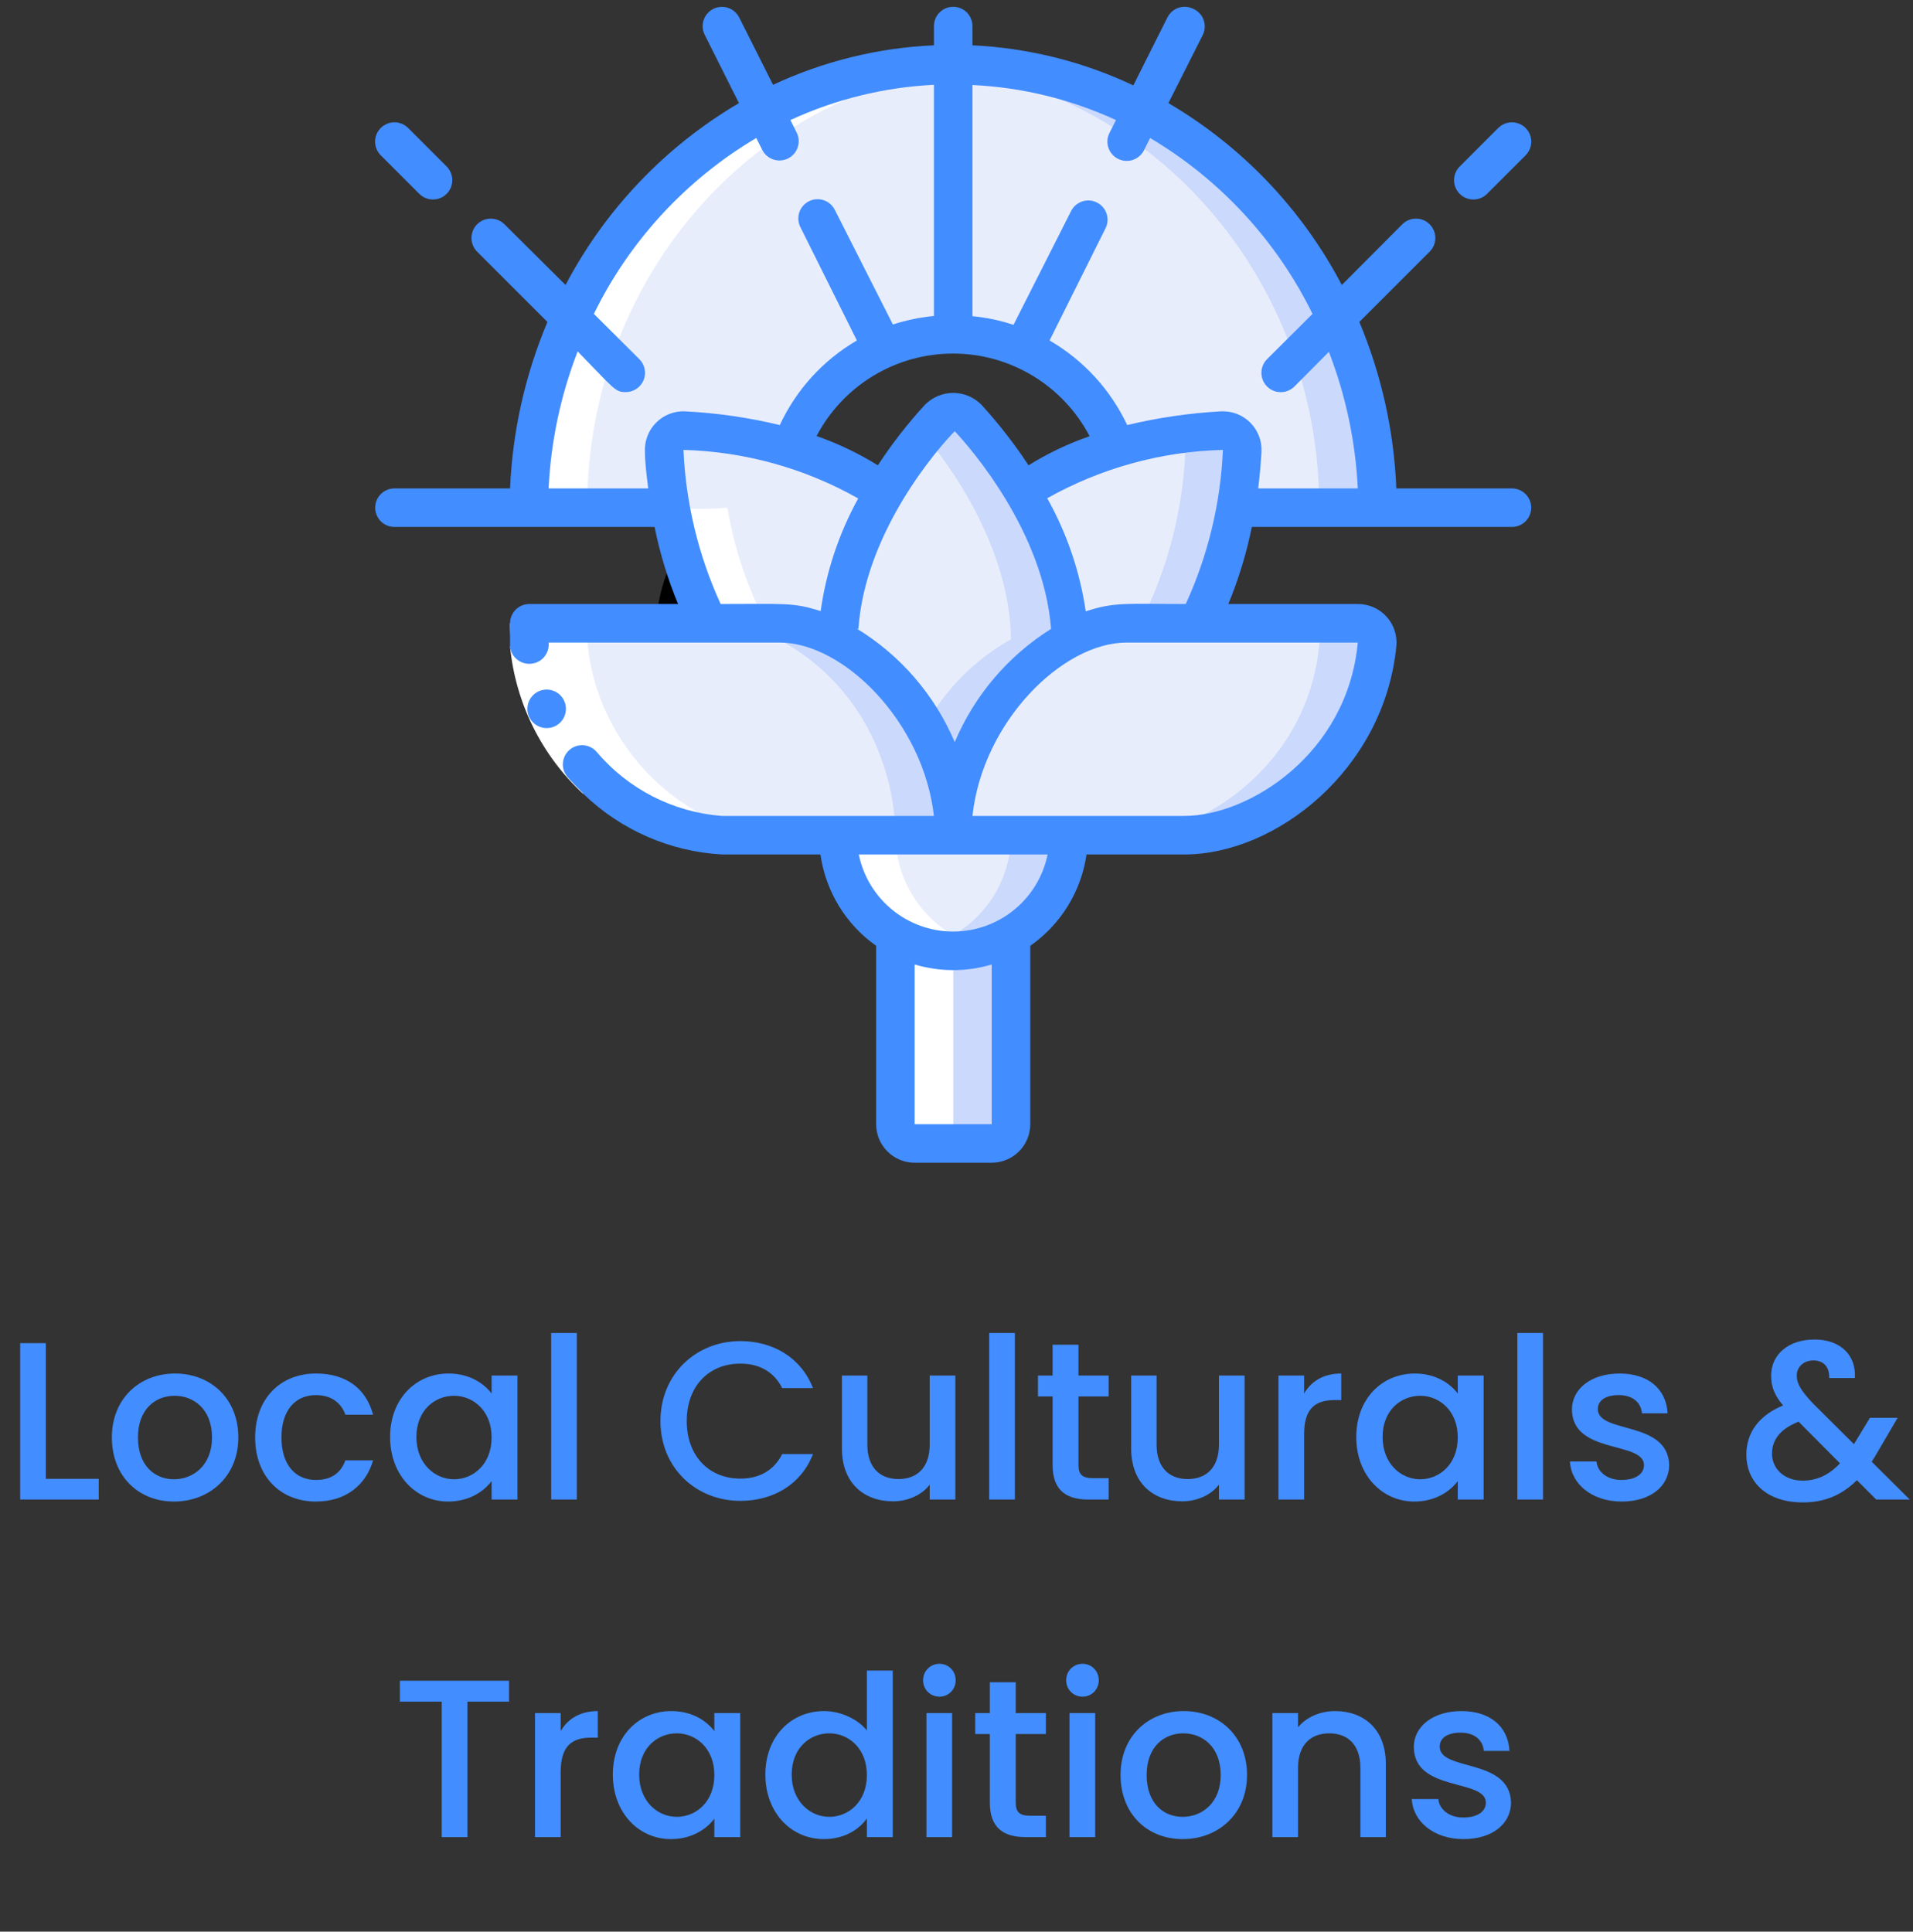 <svg width="102" height="103" viewBox="0 0 102 103" fill="none" xmlns="http://www.w3.org/2000/svg">
<rect x="0" y="0" width="102" height="103" fill="#333333" stroke="none"/>
<path d="M56.989 44.535C56.989 47.939 54.229 50.699 50.825 50.699C47.421 50.699 44.661 47.939 44.661 44.535H56.989Z" fill="#E8EDFC"/>
<path d="M53.906 44.535C53.902 47.342 52.001 49.792 49.283 50.493C49.785 50.63 50.304 50.699 50.824 50.699C54.228 50.699 56.988 47.939 56.988 44.535H53.906Z" fill="#CAD9FC"/>
<path d="M53.906 49.867V59.945C53.906 60.512 53.446 60.972 52.879 60.972H48.77C48.202 60.972 47.742 60.512 47.742 59.945V49.867C49.649 50.968 51.999 50.968 53.906 49.867Z" fill="#E8EDFC"/>
<path d="M50.824 50.699V59.945C50.824 60.512 50.364 60.972 49.797 60.972H52.879C53.446 60.972 53.906 60.512 53.906 59.945V49.867C52.972 50.415 51.907 50.703 50.824 50.699Z" fill="#CAD9FC"/>
<path fill-rule="evenodd" clip-rule="evenodd" d="M44.661 34.098C44.299 33.9 43.921 33.732 43.531 33.594C43.923 33.725 44.302 33.894 44.661 34.098Z" stroke="black" stroke-width="17.067" stroke-linecap="round" stroke-linejoin="round"/>
<path d="M73.426 34.375C72.809 40.858 67.077 44.535 63.153 44.535C49.798 44.535 50.825 44.535 50.825 44.463C50.825 38.207 56.105 33.235 60.071 33.235H72.398C72.692 33.233 72.972 33.357 73.168 33.575C73.364 33.792 73.458 34.084 73.426 34.375Z" fill="#E8EDFC"/>
<path d="M72.397 33.235H69.315C69.608 33.233 69.888 33.357 70.085 33.575C70.281 33.792 70.375 34.084 70.342 34.375C69.726 40.858 63.994 44.535 60.069 44.535H63.151C67.045 44.535 72.777 40.858 73.424 34.375C73.457 34.084 73.363 33.792 73.166 33.575C72.97 33.357 72.69 33.233 72.397 33.235Z" fill="#CAD9FC"/>
<path d="M50.824 44.463C50.824 44.576 51.317 44.535 44.66 44.535C38.497 44.535 38.312 44.535 38.096 44.535C32.715 43.861 28.571 39.459 28.224 34.046C28.327 33.564 28.758 33.224 29.251 33.235C42.914 33.235 42.174 33.111 43.531 33.594C46.487 34.805 48.811 37.185 49.951 40.169C50.501 41.535 50.797 42.991 50.824 44.463Z" fill="#E8EDFC"/>
<path d="M50.825 44.463C50.801 42.991 50.508 41.536 49.962 40.169C48.821 37.185 46.498 34.805 43.541 33.594C42.514 33.235 42.689 33.214 36.853 33.224C39.586 33.224 39.658 33.307 40.459 33.594C43.416 34.805 45.739 37.185 46.88 40.169C47.426 41.536 47.719 42.991 47.743 44.463C47.743 44.463 47.825 44.525 47.435 44.535C51.154 44.535 50.825 44.535 50.825 44.463Z" fill="#CAD9FC"/>
<path d="M65.896 27.071C66.074 26.069 66.187 25.057 66.235 24.04C66.249 23.759 66.147 23.484 65.953 23.28C65.758 23.077 65.489 22.961 65.208 22.962C63.296 23.053 61.4 23.36 59.557 23.876C58.226 20.227 54.756 17.799 50.871 17.799C46.987 17.799 43.517 20.227 42.186 23.876C40.33 23.355 38.42 23.049 36.494 22.962C36.204 22.947 35.921 23.056 35.715 23.261C35.51 23.467 35.401 23.75 35.416 24.04C35.464 25.057 35.577 26.069 35.755 27.071H28.225C28.225 14.024 38.344 3.443 50.825 3.443C63.307 3.443 73.426 14.024 73.426 27.071H65.896Z" fill="#E8EDFC"/>
<path d="M62.124 22.962C61.181 23.007 60.241 23.106 59.31 23.26C59.392 23.455 59.484 23.671 59.556 23.876C60.622 23.577 61.707 23.347 62.802 23.188C62.611 23.034 62.37 22.954 62.124 22.962Z" fill="#CAD9FC"/>
<path d="M50.824 3.443C50.31 3.443 49.797 3.463 49.283 3.505C61.097 4.337 70.343 14.569 70.343 27.071H73.425C73.425 14.024 63.306 3.443 50.824 3.443Z" fill="#CAD9FC"/>
<path d="M66.234 24.041C66.114 27.256 65.308 30.408 63.871 33.286C59.927 33.286 59.023 33.06 56.989 34.149C56.9 31.349 56.044 28.627 54.513 26.28C57.693 24.186 61.4 23.036 65.207 22.962C65.489 22.962 65.758 23.077 65.952 23.281C66.146 23.485 66.248 23.759 66.234 24.041Z" fill="#E8EDFC"/>
<path d="M65.207 22.962C64.416 22.962 63.604 23.085 62.803 23.198C63.064 23.399 63.213 23.712 63.204 24.041C63.066 27.242 62.247 30.376 60.8 33.235H63.882C65.308 30.371 66.11 27.237 66.234 24.041C66.248 23.759 66.146 23.485 65.952 23.281C65.758 23.077 65.489 22.962 65.207 22.962Z" fill="#CAD9FC"/>
<path d="M56.988 34.098C53.256 36.231 50.917 40.166 50.824 44.463C50.739 40.524 48.777 36.863 45.544 34.611C45.338 34.478 44.773 34.129 44.681 34.098C44.681 29.917 47.249 25.345 50.084 22.273C50.279 22.066 50.55 21.948 50.834 21.948C51.118 21.948 51.39 22.066 51.584 22.273C54.43 25.355 56.926 29.793 56.988 34.087V34.098Z" fill="#E8EDFC"/>
<path d="M56.988 34.087C56.926 29.793 54.43 25.366 51.584 22.273C51.39 22.066 51.119 21.948 50.834 21.948C50.55 21.948 50.279 22.066 50.084 22.273C49.817 22.561 49.55 22.869 49.294 23.188C51.79 26.208 53.855 30.204 53.906 34.087C51.956 35.184 50.354 36.808 49.283 38.772C50.261 40.512 50.791 42.468 50.824 44.463C50.917 40.166 53.257 36.231 56.988 34.098V34.087Z" fill="#CAD9FC"/>
<path d="M47.137 26.229C45.635 28.589 44.781 31.303 44.661 34.098C43.72 33.561 42.662 33.265 41.579 33.235H37.778C36.349 30.372 35.543 27.238 35.415 24.041C35.401 23.75 35.509 23.467 35.715 23.261C35.921 23.056 36.204 22.947 36.494 22.962C40.277 23.035 43.964 24.167 47.137 26.229Z" fill="#E8EDFC"/>
<path d="M35.208 27.072H31.305C31.305 14.579 40.55 4.348 52.334 3.505C51.307 3.437 50.278 3.437 49.252 3.505C37.52 4.337 28.223 14.569 28.223 27.072H35.208Z" fill="white"/>
<path d="M50.824 59.946V49.878C48.931 48.761 47.761 46.734 47.742 44.536H44.66C44.679 46.734 45.849 48.761 47.742 49.878V59.946C47.742 60.513 48.202 60.973 48.769 60.973H51.851C51.284 60.973 50.824 60.513 50.824 59.946ZM49.848 50.638H49.992H49.848Z" fill="white"/>
<path d="M37.766 33.236H29.25C28.757 33.225 28.326 33.565 28.223 34.047C28.644 39.985 33.709 44.536 38.598 44.536H41.68C36.79 44.536 31.726 39.985 31.305 34.047C31.408 33.565 31.839 33.225 32.332 33.236H40.838C39.84 31.299 39.147 29.22 38.783 27.072C37.758 27.153 36.727 27.153 35.701 27.072C36.064 29.221 36.761 31.301 37.766 33.236Z" fill="white"/>
<path d="M31.808 40.087L30.277 41.454C28.29 39.177 27.196 36.257 27.195 33.235H29.25C29.244 35.754 30.153 38.189 31.808 40.087Z" fill="white"/>
<path d="M32.486 40.828L31.089 42.328C28.872 40.274 27.486 37.477 27.195 34.469L29.25 34.263C29.486 36.774 30.638 39.111 32.486 40.828Z" fill="white"/>
<path d="M29.147 38.824C28.58 38.824 28.12 38.364 28.12 37.797C28.12 37.23 28.58 36.77 29.147 36.77C29.715 36.77 30.175 37.23 30.175 37.797C30.175 38.364 29.715 38.824 29.147 38.824Z" fill="#428DFF"/>
<path d="M27.196 34.468C27.25 35.033 27.751 35.446 28.316 35.393C28.591 35.37 28.845 35.237 29.02 35.024C29.196 34.812 29.279 34.537 29.251 34.263H41.578C44.979 34.263 49.232 38.506 49.797 43.508H38.496C35.898 43.312 33.489 42.079 31.809 40.088C31.446 39.673 30.82 39.618 30.391 39.964C30.171 40.142 30.035 40.403 30.013 40.685C29.992 40.967 30.088 41.245 30.278 41.454C30.524 41.731 30.771 41.988 31.028 42.235L31.11 42.337C33.106 44.263 35.727 45.408 38.496 45.563H43.746C44.022 47.526 45.096 49.288 46.715 50.433V59.945C46.715 61.08 47.635 62 48.769 62H52.879C53.423 62 53.946 61.783 54.331 61.398C54.717 61.013 54.933 60.49 54.933 59.945V50.433C56.563 49.294 57.649 47.531 57.933 45.563H63.152C68.011 45.563 73.794 41.063 74.452 34.468C74.51 33.889 74.32 33.312 73.928 32.881C73.536 32.45 72.98 32.205 72.397 32.208H65.494C66.042 30.882 66.462 29.506 66.747 28.099H80.616C81.183 28.099 81.643 27.639 81.643 27.072C81.643 26.504 81.183 26.044 80.616 26.044H74.452C74.328 22.992 73.66 19.986 72.48 17.168L76.229 13.419C76.632 13.016 76.632 12.363 76.229 11.96C75.826 11.557 75.173 11.557 74.77 11.96L71.545 15.196C69.43 11.163 66.227 7.803 62.299 5.498L64.138 1.851C64.256 1.602 64.269 1.316 64.175 1.057C64.08 0.799 63.886 0.589 63.635 0.475C63.391 0.35 63.107 0.327 62.847 0.412C62.587 0.497 62.371 0.682 62.248 0.927L60.429 4.553C57.739 3.283 54.823 2.557 51.851 2.416V1.389C51.851 0.822 51.391 0.362 50.824 0.362C50.257 0.362 49.797 0.822 49.797 1.389V2.416C46.827 2.547 43.912 3.263 41.219 4.522L39.411 0.927C39.154 0.423 38.539 0.221 38.034 0.475C37.526 0.727 37.32 1.344 37.572 1.851L39.4 5.498C35.475 7.806 32.273 11.165 30.155 15.196L26.898 11.96C26.637 11.699 26.258 11.598 25.902 11.693C25.546 11.788 25.268 12.066 25.172 12.422C25.077 12.778 25.179 13.158 25.439 13.419L29.189 17.168C28.002 19.985 27.327 22.991 27.196 26.044H21.032C20.465 26.044 20.005 26.504 20.005 27.072C20.005 27.639 20.465 28.099 21.032 28.099H34.901C35.186 29.506 35.606 30.882 36.154 32.208H28.223C27.656 32.208 27.196 32.668 27.196 33.236V34.468ZM38.424 32.208C37.24 29.622 36.566 26.831 36.442 23.99C39.712 24.08 42.911 24.968 45.759 26.579C44.731 28.443 44.052 30.48 43.756 32.588C42.308 32.116 41.845 32.208 38.424 32.208ZM58.097 23.26C56.958 23.655 55.865 24.175 54.841 24.812C54.089 23.668 53.247 22.586 52.324 21.576C51.927 21.177 51.387 20.952 50.824 20.952C50.261 20.952 49.721 21.177 49.324 21.576C48.398 22.583 47.556 23.666 46.807 24.812C45.778 24.174 44.683 23.651 43.54 23.25C44.962 20.545 47.766 18.851 50.822 18.853C53.878 18.856 56.68 20.553 58.097 23.26ZM45.77 33.533C46.129 28.325 50.053 23.856 50.906 22.993C51.718 23.856 55.642 28.325 56.043 33.533C53.751 34.972 51.958 37.081 50.906 39.574C49.84 37.062 48.016 34.946 45.688 33.523L45.77 33.533ZM52.879 59.945H48.769V51.429C50.11 51.829 51.538 51.829 52.879 51.429V59.945ZM50.824 49.672C48.383 49.673 46.279 47.955 45.79 45.563H55.858C55.37 47.955 53.265 49.673 50.824 49.672ZM72.397 34.263C71.843 40.201 66.593 43.508 63.152 43.508H51.851C52.386 38.506 56.639 34.263 60.07 34.263H72.397ZM57.892 32.599C57.581 30.48 56.885 28.436 55.837 26.568C58.703 24.957 61.92 24.072 65.206 23.99C65.082 26.831 64.408 29.622 63.224 32.208C60.152 32.208 59.433 32.085 57.892 32.599ZM59.505 6.402L59.155 7.091C58.902 7.596 59.104 8.211 59.607 8.467C59.851 8.592 60.135 8.615 60.395 8.53C60.655 8.445 60.871 8.26 60.994 8.015L61.323 7.358C65.06 9.576 68.07 12.835 69.983 16.737L67.559 19.151C67.298 19.412 67.196 19.791 67.292 20.148C67.387 20.503 67.665 20.782 68.021 20.877C68.377 20.972 68.757 20.87 69.018 20.61L70.856 18.761C71.756 21.091 72.276 23.55 72.397 26.044H67.086C67.179 25.294 67.23 24.627 67.261 24.093C67.291 23.512 67.073 22.945 66.662 22.534C66.251 22.123 65.684 21.905 65.103 21.935C63.417 22.027 61.743 22.271 60.101 22.665C59.211 20.775 57.767 19.202 55.961 18.155L58.96 12.145C59.192 11.641 58.981 11.043 58.484 10.796C57.987 10.549 57.384 10.742 57.121 11.231L54.039 17.323C53.33 17.086 52.596 16.931 51.851 16.86V4.533C54.499 4.659 57.097 5.294 59.505 6.402ZM30.792 18.73C32.743 20.723 32.785 20.908 33.36 20.908C33.777 20.91 34.154 20.66 34.315 20.274C34.475 19.889 34.386 19.445 34.089 19.151L31.665 16.737C33.575 12.833 36.586 9.573 40.325 7.358L40.654 8.015C40.916 8.504 41.519 8.697 42.016 8.45C42.513 8.202 42.724 7.605 42.493 7.101L42.143 6.402C44.55 5.29 47.149 4.652 49.797 4.522V16.85C49.053 16.921 48.319 17.073 47.608 17.302L44.527 11.22C44.37 10.88 44.041 10.652 43.667 10.624C43.294 10.597 42.935 10.776 42.731 11.09C42.527 11.404 42.511 11.805 42.688 12.135L45.688 18.155C43.89 19.204 42.456 20.778 41.578 22.665C39.926 22.267 38.241 22.023 36.544 21.935C35.964 21.905 35.397 22.123 34.986 22.534C34.575 22.945 34.357 23.512 34.387 24.093C34.387 24.627 34.469 25.294 34.562 26.044H29.251C29.372 23.55 29.892 21.091 30.792 18.761V18.73Z" fill="#428DFF"/>
<path d="M79.886 6.824L77.831 8.878C77.429 9.281 77.429 9.934 77.831 10.337C78.234 10.74 78.887 10.74 79.29 10.337L81.345 8.282C81.605 8.022 81.707 7.642 81.612 7.286C81.516 6.93 81.238 6.652 80.882 6.557C80.526 6.461 80.147 6.563 79.886 6.824Z" fill="#428DFF"/>
<path d="M22.357 10.337C22.617 10.598 22.997 10.699 23.353 10.604C23.709 10.509 23.987 10.23 24.082 9.875C24.178 9.519 24.076 9.139 23.816 8.878L21.761 6.824C21.358 6.421 20.705 6.421 20.302 6.824C19.899 7.226 19.899 7.88 20.302 8.282L22.357 10.337Z" fill="#428DFF"/>
<path d="M1.076 71.62V79.96H5.264V78.856H2.444V71.62H1.076ZM12.708 76.647C12.708 74.572 11.22 73.24 9.336 73.24C7.452 73.24 5.964 74.572 5.964 76.647C5.964 78.724 7.392 80.067 9.276 80.067C11.172 80.067 12.708 78.724 12.708 76.647ZM7.356 76.647C7.356 75.147 8.28 74.427 9.312 74.427C10.332 74.427 11.304 75.147 11.304 76.647C11.304 78.147 10.296 78.879 9.276 78.879C8.244 78.879 7.356 78.147 7.356 76.647ZM13.604 76.647C13.604 78.724 14.948 80.067 16.844 80.067C18.464 80.067 19.52 79.168 19.892 77.871H18.416C18.164 78.555 17.66 78.915 16.844 78.915C15.74 78.915 15.008 78.1 15.008 76.647C15.008 75.207 15.74 74.391 16.844 74.391C17.66 74.391 18.188 74.799 18.416 75.436H19.892C19.52 74.043 18.464 73.24 16.844 73.24C14.948 73.24 13.604 74.584 13.604 76.647ZM20.799 76.624C20.799 78.663 22.18 80.067 23.895 80.067C25 80.067 25.791 79.54 26.212 78.975V79.96H27.591V73.347H26.212V74.308C25.803 73.767 25.035 73.24 23.919 73.24C22.18 73.24 20.799 74.584 20.799 76.624ZM26.212 76.647C26.212 78.076 25.239 78.879 24.207 78.879C23.188 78.879 22.203 78.052 22.203 76.624C22.203 75.195 23.188 74.427 24.207 74.427C25.239 74.427 26.212 75.231 26.212 76.647ZM29.388 79.96H30.756V71.079H29.388V79.96ZM35.214 75.772C35.214 78.279 37.121 80.031 39.474 80.031C41.214 80.031 42.714 79.168 43.349 77.535H41.706C41.261 78.424 40.469 78.844 39.474 78.844C37.818 78.844 36.617 77.656 36.617 75.772C36.617 73.888 37.818 72.712 39.474 72.712C40.469 72.712 41.261 73.132 41.706 74.019H43.349C42.714 72.388 41.214 71.511 39.474 71.511C37.121 71.511 35.214 73.275 35.214 75.772ZM50.939 73.347H49.571V77.031C49.571 78.243 48.911 78.868 47.903 78.868C46.907 78.868 46.247 78.243 46.247 77.031V73.347H44.891V77.236C44.891 79.084 46.067 80.055 47.615 80.055C48.395 80.055 49.139 79.731 49.571 79.168V79.96H50.939V73.347ZM52.744 79.96H54.112V71.079H52.744V79.96ZM56.124 78.124C56.124 79.468 56.856 79.96 58.032 79.96H59.112V78.82H58.272C57.696 78.82 57.504 78.615 57.504 78.124V74.463H59.112V73.347H57.504V71.704H56.124V73.347H55.344V74.463H56.124V78.124ZM66.361 73.347H64.993V77.031C64.993 78.243 64.333 78.868 63.325 78.868C62.329 78.868 61.669 78.243 61.669 77.031V73.347H60.313V77.236C60.313 79.084 61.489 80.055 63.037 80.055C63.817 80.055 64.561 79.731 64.993 79.168V79.96H66.361V73.347ZM69.534 76.48C69.534 75.076 70.158 74.656 71.166 74.656H71.514V73.24C70.578 73.24 69.918 73.647 69.534 74.308V73.347H68.166V79.96H69.534V76.48ZM72.315 76.624C72.315 78.663 73.695 80.067 75.411 80.067C76.515 80.067 77.307 79.54 77.727 78.975V79.96H79.107V73.347H77.727V74.308C77.319 73.767 76.551 73.24 75.435 73.24C73.695 73.24 72.315 74.584 72.315 76.624ZM77.727 76.647C77.727 78.076 76.755 78.879 75.723 78.879C74.703 78.879 73.719 78.052 73.719 76.624C73.719 75.195 74.703 74.427 75.723 74.427C76.755 74.427 77.727 75.231 77.727 76.647ZM80.904 79.96H82.272V71.079H80.904V79.96ZM89 78.112C88.928 75.724 85.196 76.468 85.196 75.135C85.196 74.692 85.58 74.391 86.312 74.391C87.056 74.391 87.5 74.787 87.548 75.364H88.916C88.844 74.043 87.86 73.24 86.36 73.24C84.8 73.24 83.816 74.091 83.816 75.147C83.816 77.572 87.656 76.828 87.656 78.124C87.656 78.579 87.236 78.915 86.444 78.915C85.688 78.915 85.172 78.472 85.124 77.931H83.708C83.768 79.132 84.884 80.067 86.468 80.067C88.028 80.067 89 79.228 89 78.112ZM98.899 73.48C98.983 72.34 98.203 71.427 96.751 71.427C95.323 71.427 94.435 72.255 94.435 73.347C94.435 73.936 94.603 74.379 95.071 74.944C93.751 75.484 93.115 76.431 93.115 77.559C93.115 79.12 94.315 80.115 96.115 80.115C97.279 80.115 98.203 79.731 99.007 78.927L100.039 79.96H101.827L99.799 77.944C99.895 77.787 100.003 77.62 100.099 77.451L101.179 75.603H99.703L98.851 77.007L96.643 74.811C96.055 74.175 95.803 73.803 95.803 73.347C95.803 72.903 96.151 72.543 96.691 72.543C97.207 72.543 97.555 72.868 97.531 73.48H98.899ZM96.115 78.951C95.131 78.951 94.483 78.316 94.483 77.511C94.483 76.767 94.927 76.192 95.899 75.808L98.107 78.028C97.531 78.639 96.895 78.951 96.115 78.951ZM21.322 90.736H23.553V97.96H24.922V90.736H27.142V89.62H21.322V90.736ZM29.895 94.48C29.895 93.076 30.519 92.656 31.527 92.656H31.875V91.24C30.939 91.24 30.279 91.647 29.895 92.308V91.347H28.527V97.96H29.895V94.48ZM32.676 94.624C32.676 96.663 34.056 98.067 35.772 98.067C36.876 98.067 37.668 97.54 38.088 96.975V97.96H39.468V91.347H38.088V92.308C37.68 91.767 36.912 91.24 35.796 91.24C34.056 91.24 32.676 92.584 32.676 94.624ZM38.088 94.647C38.088 96.076 37.116 96.879 36.084 96.879C35.064 96.879 34.08 96.052 34.08 94.624C34.08 93.195 35.064 92.427 36.084 92.427C37.116 92.427 38.088 93.231 38.088 94.647ZM40.809 94.624C40.809 96.663 42.189 98.067 43.929 98.067C45.009 98.067 45.801 97.564 46.221 96.963V97.96H47.601V89.079H46.221V92.272C45.717 91.647 44.805 91.24 43.941 91.24C42.189 91.24 40.809 92.584 40.809 94.624ZM46.221 94.647C46.221 96.076 45.249 96.879 44.217 96.879C43.197 96.879 42.213 96.052 42.213 94.624C42.213 93.195 43.197 92.427 44.217 92.427C45.249 92.427 46.221 93.231 46.221 94.647ZM49.398 97.96H50.766V91.347H49.398V97.96ZM50.094 90.472C50.574 90.472 50.958 90.088 50.958 89.596C50.958 89.103 50.574 88.719 50.094 88.719C49.602 88.719 49.218 89.103 49.218 89.596C49.218 90.088 49.602 90.472 50.094 90.472ZM52.778 96.124C52.778 97.468 53.51 97.96 54.686 97.96H55.766V96.82H54.926C54.35 96.82 54.158 96.615 54.158 96.124V92.463H55.766V91.347H54.158V89.704H52.778V91.347H51.998V92.463H52.778V96.124ZM57.027 97.96H58.395V91.347H57.027V97.96ZM57.723 90.472C58.203 90.472 58.587 90.088 58.587 89.596C58.587 89.103 58.203 88.719 57.723 88.719C57.231 88.719 56.847 89.103 56.847 89.596C56.847 90.088 57.231 90.472 57.723 90.472ZM66.491 94.647C66.491 92.572 65.003 91.24 63.119 91.24C61.235 91.24 59.747 92.572 59.747 94.647C59.747 96.724 61.175 98.067 63.059 98.067C64.955 98.067 66.491 96.724 66.491 94.647ZM61.139 94.647C61.139 93.147 62.063 92.427 63.095 92.427C64.115 92.427 65.087 93.147 65.087 94.647C65.087 96.147 64.079 96.879 63.059 96.879C62.027 96.879 61.139 96.147 61.139 94.647ZM72.535 97.96H73.891V94.059C73.891 92.212 72.727 91.24 71.179 91.24C70.387 91.24 69.655 91.564 69.211 92.103V91.347H67.843V97.96H69.211V94.263C69.211 93.052 69.871 92.427 70.879 92.427C71.875 92.427 72.535 93.052 72.535 94.263V97.96ZM80.568 96.112C80.496 93.724 76.764 94.468 76.764 93.135C76.764 92.692 77.148 92.391 77.88 92.391C78.624 92.391 79.068 92.787 79.116 93.364H80.484C80.412 92.043 79.428 91.24 77.928 91.24C76.368 91.24 75.384 92.091 75.384 93.147C75.384 95.572 79.224 94.828 79.224 96.124C79.224 96.579 78.804 96.915 78.012 96.915C77.256 96.915 76.74 96.472 76.692 95.931H75.276C75.336 97.132 76.452 98.067 78.036 98.067C79.596 98.067 80.568 97.228 80.568 96.112Z" fill="#428DFF"/>
</svg>
